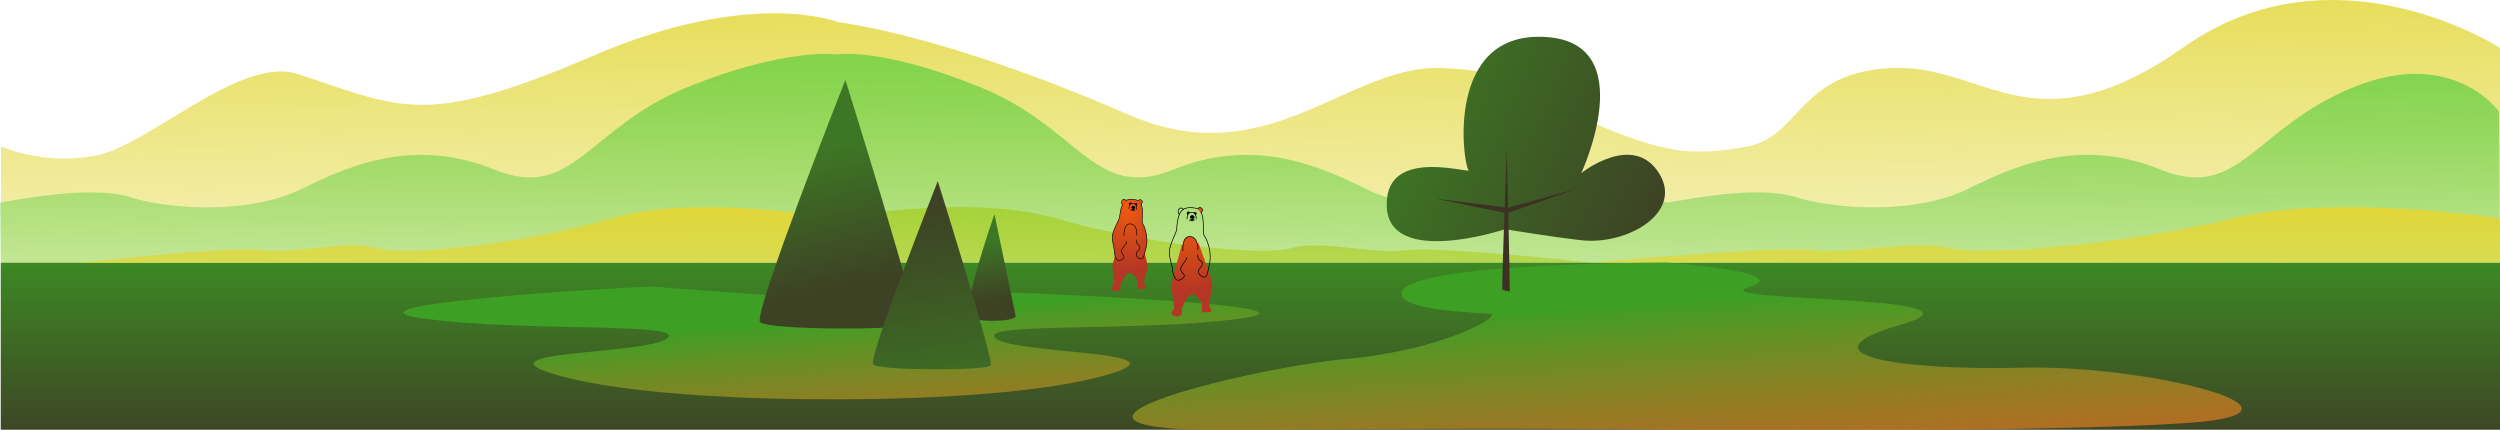 <?xml version="1.0" encoding="UTF-8" standalone="no"?>
<!-- Created with Inkscape (http://www.inkscape.org/) -->

<svg
   xmlns:dc="http://purl.org/dc/elements/1.1/"
   xmlns:cc="http://creativecommons.org/ns#"
   xmlns:rdf="http://www.w3.org/1999/02/22-rdf-syntax-ns#"
   xmlns:svg="http://www.w3.org/2000/svg"
   xmlns="http://www.w3.org/2000/svg"
   xmlns:xlink="http://www.w3.org/1999/xlink"
   xmlns:sodipodi="http://sodipodi.sourceforge.net/DTD/sodipodi-0.dtd"
   xmlns:inkscape="http://www.inkscape.org/namespaces/inkscape"
   width="630.651mm"
   height="108.541mm"
   viewBox="0 0 630.651 108.541"
   version="1.1"
   id="svg5403"
   inkscape:version="0.92.3 (2405546, 2018-03-11)"
   sodipodi:docname="desktopscene.svg">
  <defs
     id="defs5397">
    <linearGradient
       inkscape:collect="always"
       id="linearGradient1807">
      <stop
         style="stop-color:#ef5b0f;stop-opacity:1"
         offset="0"
         id="stop1803" />
      <stop
         style="stop-color:#b53624;stop-opacity:1"
         offset="1"
         id="stop1805" />
    </linearGradient>
    <linearGradient
       inkscape:collect="always"
       id="linearGradient1695">
      <stop
         style="stop-color:#3d9f24;stop-opacity:1"
         offset="0"
         id="stop1691" />
      <stop
         style="stop-color:#d17524;stop-opacity:0.8"
         offset="1"
         id="stop1693" />
    </linearGradient>
    <linearGradient
       id="linearGradient1679"
       inkscape:collect="always">
      <stop
         id="stop1675"
         offset="0"
         style="stop-color:#3d8b24;stop-opacity:1" />
      <stop
         id="stop1677"
         offset="1"
         style="stop-color:#3d3a24;stop-opacity:1" />
    </linearGradient>
    <linearGradient
       inkscape:collect="always"
       id="linearGradient1625">
      <stop
         style="stop-color:#3d7624;stop-opacity:1"
         offset="0"
         id="stop1621" />
      <stop
         style="stop-color:#3d4224;stop-opacity:1"
         offset="1"
         id="stop1623" />
    </linearGradient>
    <linearGradient
       inkscape:collect="always"
       id="linearGradient6010">
      <stop
         style="stop-color:#44ca35;stop-opacity:1;"
         offset="0"
         id="stop6006" />
      <stop
         style="stop-color:#44ca35;stop-opacity:0;"
         offset="1"
         id="stop6008" />
    </linearGradient>
    <linearGradient
       inkscape:collect="always"
       id="linearGradient5992">
      <stop
         style="stop-color:#e2d739;stop-opacity:1;"
         offset="0"
         id="stop5988" />
      <stop
         style="stop-color:#e2d739;stop-opacity:0;"
         offset="1"
         id="stop5990" />
    </linearGradient>
    <linearGradient
       inkscape:collect="always"
       xlink:href="#linearGradient5992"
       id="linearGradient6018"
       x1="101.562"
       y1="240.25"
       x2="101.562"
       y2="297.98"
       gradientUnits="userSpaceOnUse" />
    <linearGradient
       inkscape:collect="always"
       xlink:href="#linearGradient5992"
       id="linearGradient6168"
       gradientUnits="userSpaceOnUse"
       x1="107.442"
       y1="190.051"
       x2="106.676"
       y2="298.028"
       gradientTransform="matrix(-1,0,0,1,420.31,0)" />
    <linearGradient
       inkscape:collect="always"
       xlink:href="#linearGradient6010"
       id="linearGradient6176"
       gradientUnits="userSpaceOnUse"
       x1="100.493"
       y1="208.477"
       x2="101.169"
       y2="302.021"
       gradientTransform="matrix(-1,0,0,1,420.31,0)" />
    <linearGradient
       inkscape:collect="always"
       xlink:href="#linearGradient5992"
       id="linearGradient6180"
       gradientUnits="userSpaceOnUse"
       x1="101.562"
       y1="240.25"
       x2="101.562"
       y2="297.98"
       gradientTransform="scale(-1,1)" />
    <linearGradient
       inkscape:collect="always"
       xlink:href="#linearGradient5992"
       id="linearGradient6184"
       gradientUnits="userSpaceOnUse"
       x1="101.562"
       y1="240.25"
       x2="101.562"
       y2="297.98"
       gradientTransform="matrix(-1.203,0,0,1,420.31,0)" />
    <linearGradient
       inkscape:collect="always"
       xlink:href="#linearGradient1625"
       id="linearGradient1629"
       x1="-1.33"
       y1="226.504"
       x2="6.246"
       y2="259.766"
       gradientUnits="userSpaceOnUse" />
    <linearGradient
       inkscape:collect="always"
       xlink:href="#linearGradient1625"
       id="linearGradient1639"
       x1="39.241"
       y1="250.031"
       x2="41.338"
       y2="264.394"
       gradientUnits="userSpaceOnUse" />
    <linearGradient
       inkscape:collect="always"
       xlink:href="#linearGradient1625"
       id="linearGradient1649"
       x1="32.526"
       y1="293.926"
       x2="24.5"
       y2="241.387"
       gradientUnits="userSpaceOnUse" />
    <linearGradient
       inkscape:collect="always"
       xlink:href="#linearGradient1625"
       id="linearGradient1659"
       x1="141.744"
       y1="221.383"
       x2="205.523"
       y2="249.353"
       gradientUnits="userSpaceOnUse" />
    <linearGradient
       inkscape:collect="always"
       xlink:href="#linearGradient1679"
       id="linearGradient1673"
       gradientUnits="userSpaceOnUse"
       x1="102.81"
       y1="253.613"
       x2="102.81"
       y2="305.774" />
    <linearGradient
       inkscape:collect="always"
       xlink:href="#linearGradient1695"
       id="linearGradient1689"
       x1="172.111"
       y1="267.277"
       x2="174.586"
       y2="307.146"
       gradientUnits="userSpaceOnUse" />
    <linearGradient
       inkscape:collect="always"
       xlink:href="#linearGradient1695"
       id="linearGradient1703"
       x1="6.91"
       y1="268.539"
       x2="9.506"
       y2="301.68"
       gradientUnits="userSpaceOnUse" />
    <radialGradient
       inkscape:collect="always"
       xlink:href="#linearGradient1807"
       id="radialGradient1809"
       cx="301.158"
       cy="61.597"
       fx="301.158"
       fy="61.597"
       r="5.471"
       gradientTransform="matrix(0.427,3.444,-2.498,0.31,324.135,-1001.674)"
       gradientUnits="userSpaceOnUse" />
    <radialGradient
       inkscape:collect="always"
       xlink:href="#linearGradient1807"
       id="radialGradient1877"
       gradientUnits="userSpaceOnUse"
       gradientTransform="matrix(0.427,3.444,-2.498,0.31,324.135,-1001.674)"
       cx="301.158"
       cy="61.597"
       fx="301.158"
       fy="61.597"
       r="5.471" />
    <radialGradient
       inkscape:collect="always"
       xlink:href="#linearGradient1807"
       id="radialGradient1879"
       gradientUnits="userSpaceOnUse"
       gradientTransform="matrix(0.427,3.444,-2.498,0.31,324.135,-1001.674)"
       cx="301.158"
       cy="61.597"
       fx="301.158"
       fy="61.597"
       r="5.471" />
    <radialGradient
       inkscape:collect="always"
       xlink:href="#linearGradient1807"
       id="radialGradient1881"
       gradientUnits="userSpaceOnUse"
       gradientTransform="matrix(0.427,3.444,-2.498,0.31,324.135,-1001.674)"
       cx="301.158"
       cy="61.597"
       fx="301.158"
       fy="61.597"
       r="5.471" />
    <radialGradient
       inkscape:collect="always"
       xlink:href="#linearGradient1807"
       id="radialGradient1883"
       gradientUnits="userSpaceOnUse"
       gradientTransform="matrix(0.427,3.444,-2.498,0.31,324.135,-1001.674)"
       cx="301.158"
       cy="61.597"
       fx="301.158"
       fy="61.597"
       r="5.471" />
    <radialGradient
       inkscape:collect="always"
       xlink:href="#linearGradient1807"
       id="radialGradient1885"
       gradientUnits="userSpaceOnUse"
       gradientTransform="matrix(0.427,3.444,-2.498,0.31,324.135,-1001.674)"
       cx="301.158"
       cy="61.597"
       fx="301.158"
       fy="61.597"
       r="5.471" />
    <radialGradient
       inkscape:collect="always"
       xlink:href="#linearGradient1807"
       id="radialGradient1887"
       gradientUnits="userSpaceOnUse"
       gradientTransform="matrix(0.427,3.444,-2.498,0.31,324.135,-1001.674)"
       cx="301.158"
       cy="61.597"
       fx="301.158"
       fy="61.597"
       r="5.471" />
    <radialGradient
       inkscape:collect="always"
       xlink:href="#linearGradient1807"
       id="radialGradient1889"
       gradientUnits="userSpaceOnUse"
       gradientTransform="matrix(0.427,3.444,-2.498,0.31,324.135,-1001.674)"
       cx="301.158"
       cy="61.597"
       fx="301.158"
       fy="61.597"
       r="5.471" />
  </defs>
  <sodipodi:namedview
     id="base"
     pagecolor="#ffffff"
     bordercolor="#666666"
     borderopacity="1.0"
     inkscape:pageopacity="0.0"
     inkscape:pageshadow="2"
     inkscape:zoom="0.35"
     inkscape:cx="1107.6126"
     inkscape:cy="198.38783"
     inkscape:document-units="mm"
     inkscape:current-layer="svg5403"
     showgrid="false"
     inkscape:window-width="1600"
     inkscape:window-height="845"
     inkscape:window-x="0"
     inkscape:window-y="27"
     inkscape:window-maximized="1"
     inkscape:object-nodes="false"
     fit-margin-top="0"
     fit-margin-left="0"
     fit-margin-right="0"
     fit-margin-bottom="0" />
  <g
     inkscape:label="grass"
     inkscape:groupmode="layer"
     id="layer1"
     transform="translate(210.341,-188.973)"
     sodipodi:insensitive="true" />
  <g
     inkscape:groupmode="layer"
     id="layer5"
     inkscape:label="Layer 4"
     transform="translate(210.341,-188.973)"
     sodipodi:insensitive="true" />
  <g
     inkscape:groupmode="layer"
     id="layer4"
     inkscape:label="Layer 3"
     transform="translate(210.341,-188.973)"
     sodipodi:insensitive="true" />
  <g
     inkscape:groupmode="layer"
     id="layer3"
     inkscape:label="Layer 2"
     transform="translate(210.341,-188.973)"
     sodipodi:insensitive="true">
    <path
       style="opacity:1;fill:url(#linearGradient6018);fill-opacity:1;fill-rule:evenodd;stroke:none;stroke-width:1.323;stroke-linecap:round;stroke-linejoin:round;stroke-miterlimit:4;stroke-dasharray:none;stroke-dashoffset:0;stroke-opacity:1"
       d="m 0,244.081 c 0,0 34.211,-6.414 56.127,0 21.916,6.414 51.85,9.622 59.334,7.484 7.484,-2.138 20.312,1.604 28.865,0.535 8.553,-1.069 46.605,3.107 46.605,3.107 L -1.8249636e-8,255.206 Z"
       id="path5971"
       inkscape:connector-curvature="0"
       sodipodi:nodetypes="csssccc" />
    <path
       id="rect6158"
       style="opacity:1;fill:url(#linearGradient1673);fill-opacity:1;fill-rule:evenodd;stroke:none;stroke-width:1.123;stroke-linecap:round;stroke-linejoin:round;stroke-miterlimit:4;stroke-dasharray:none;stroke-dashoffset:0;stroke-opacity:1"
       d="M -210.155,255.206 H 0 v 42.172 h -210.155 z m 210.155,0 H 210.155 v 42.172 H -1.824964e-8 Z M 210.155,255.206 h 210.155 v 42.172 H 210.155 Z"
       inkscape:connector-curvature="0" />
    <path
       id="path6156"
       style="opacity:1;fill:url(#linearGradient1703);fill-opacity:1;fill-rule:evenodd;stroke:none;stroke-width:1.319;stroke-linecap:round;stroke-linejoin:round;stroke-miterlimit:4;stroke-dasharray:none;stroke-dashoffset:0;stroke-opacity:1"
       d="m -45.829,261.281 c -9.578,0.189 -83.385,4.725 -57.092,8.126 26.292,3.402 65.731,0.756 60.848,4.914 -4.883,4.158 -50.331,3.024 -27.044,9.449 23.288,6.426 68.89,5.914 68.89,5.914 l 0.138,-25.055 z m 91.186,1.512 c 1.512,0 83.155,3.213 56.696,6.615 -26.458,3.402 -66.146,0.756 -61.232,4.914 4.914,4.158 50.649,3.024 27.214,9.449 -23.435,6.426 -68.262,5.914 -68.262,5.914 l 0.138,-25.055 z"
       inkscape:connector-curvature="0" />
    <path
       id="path6166"
       style="opacity:0.823;fill:url(#linearGradient6168);fill-opacity:1;fill-rule:evenodd;stroke:none;stroke-width:1.323;stroke-linecap:round;stroke-linejoin:round;stroke-miterlimit:4;stroke-dasharray:none;stroke-dashoffset:0;stroke-opacity:1"
       d="m 420.31,201.05 c 0,0 -41.694,-26.994 -79.646,-0.267 -37.952,26.727 -50.247,4.276 -73.766,5.345 -23.52,1.069 -22.985,17.105 -36.349,19.778 -13.363,2.673 -20.355,0.406 -20.355,0.406 l -0.038,28.894 H 420.31 Z M 1.056,194.568 c 0,0 -21.583,-8.794 -61.803,8.483 -42.65,18.321 -48.36,13.11 -74.522,4.589 -14.397,-4.689 -37.348,17.861 -50.712,20.534 -13.363,2.673 -24.092,-2.268 -24.092,-2.268 l -0.081,29.3 H 1.0497217e-8 Z m 0,0 c 0,0 26.378,2.865 73.245,23.321 35.26,15.389 55.592,-12.829 79.112,-11.76 23.52,1.069 26.059,8.419 38.353,13.898 12.448,5.547 18.442,6.264 18.442,6.264 l -0.053,28.915 H -1.8249636e-8 Z"
       inkscape:connector-curvature="0" />
    <path
       id="path6174"
       style="opacity:0.608;fill:url(#linearGradient6176);fill-opacity:1;fill-rule:evenodd;stroke:none;stroke-width:1.323;stroke-linecap:round;stroke-linejoin:round;stroke-miterlimit:4;stroke-dasharray:none;stroke-dashoffset:0;stroke-opacity:1"
       d="m 420.042,217.086 c 0,0 -11.493,-16.303 -36.616,-6.147 -25.123,10.156 -28.865,28.865 -48.643,20.847 -19.778,-8.018 -35.814,-1.604 -48.643,4.811 -12.829,6.414 -33.141,5.345 -43.298,2.138 -10.156,-3.207 -28.76,0.802 -32.501,1.336 0.038,4.976 -0.186,15.134 -0.186,15.134 H 420.31 Z M 0.905,202.714 c 0,0 -12.665,-1.931 -37.789,8.226 -25.123,10.156 -28.865,28.865 -48.643,20.847 -19.778,-8.018 -35.814,-1.604 -48.643,4.811 -12.829,6.414 -33.141,5.345 -43.298,2.138 -10.156,-3.207 -29.132,0.802 -32.874,1.336 0.038,4.976 0.186,15.134 0.186,15.134 H 1.9999987e-8 Z m 0,0 c 0,0 10.854,-1.931 35.978,8.226 25.123,10.156 28.865,28.865 48.643,20.847 19.778,-8.018 35.814,-1.604 48.643,4.811 12.829,6.414 33.141,5.345 43.298,2.138 10.156,-3.207 32.215,1.357 32.874,1.336 0.033,4.917 -0.186,15.134 -0.186,15.134 H -1.8249693e-8 Z"
       inkscape:connector-curvature="0" />
    <path
       inkscape:connector-curvature="0"
       id="path6178"
       d="m 1.9999959e-8,244.081 c 0,0 -34.211,-6.414 -56.127,0 -21.916,6.414 -51.85,9.622 -59.334,7.484 -7.484,-2.138 -20.312,1.604 -28.865,0.535 -8.553,-1.069 -46.505,3.207 -46.505,3.207 L 1.9999959e-8,255.206 Z"
       style="opacity:1;fill:url(#linearGradient6180);fill-opacity:1;fill-rule:evenodd;stroke:none;stroke-width:1.323;stroke-linecap:round;stroke-linejoin:round;stroke-miterlimit:4;stroke-dasharray:none;stroke-dashoffset:0;stroke-opacity:1" />
    <path
       inkscape:connector-curvature="0"
       id="path6182"
       d="m 420.31,244.081 c 0,0 -41.139,-6.414 -67.494,0 -26.355,6.414 -62.351,9.622 -71.351,7.484 -8.999,-2.138 -24.426,1.604 -34.711,0.535 -10.285,-1.069 -55.823,3.107 -55.823,3.107 l 229.379,1e-4 z"
       style="opacity:1;fill:url(#linearGradient6184);fill-opacity:1;fill-rule:evenodd;stroke:none;stroke-width:1.451;stroke-linecap:round;stroke-linejoin:round;stroke-miterlimit:4;stroke-dasharray:none;stroke-dashoffset:0;stroke-opacity:1"
       sodipodi:nodetypes="csssccc" />
    <path
       id="path13215"
       style="opacity:1;fill:url(#linearGradient1689);fill-opacity:1;fill-rule:evenodd;stroke:none;stroke-width:1.319;stroke-linecap:round;stroke-linejoin:round;stroke-miterlimit:4;stroke-dasharray:none;stroke-dashoffset:0;stroke-opacity:1"
       d="m 210.155,255.206 c 0,0 33.076,2.455 20.602,6.215 -12.473,3.76 64.634,1.88 38.554,9.399 -26.08,7.519 -1.512,11.655 30.616,10.903 32.128,-0.752 78.241,11.279 41.955,13.911 -36.286,2.632 -131.727,1.744 -131.727,1.744 m 1e-5,-42.173 c 0,0 -63.409,-0.034 -66.816,7.19 -2.068,5.073 19.74,5.396 22.389,5.777 2.649,0.38 -11.414,9.052 -36.392,11.334 -24.978,2.281 -91.586,18.743 -25.735,17.982 65.851,-0.76 106.553,-0.11 106.553,-0.11 z"
       inkscape:connector-curvature="0" />
  </g>
  <g
     inkscape:groupmode="layer"
     id="layer6"
     inkscape:label="trees"
     transform="translate(210.341,-188.973)"
     sodipodi:insensitive="true">
    <path
       style="opacity:1;fill:url(#linearGradient1659);fill-opacity:1;fill-rule:evenodd;stroke:none;stroke-width:1.323;stroke-linecap:round;stroke-linejoin:round;stroke-miterlimit:4;stroke-dasharray:none;stroke-dashoffset:0;stroke-opacity:1"
       d="m 169.319,246.793 c 0,0 -31.864,10.598 -29.742,-7.915 1.452,-12.664 21.848,-5.729 20.512,-7.065 -1.336,-1.336 -6.133,-35.447 19.884,-33.485 23.657,1.785 8.59,34.3 8.59,34.3 0,0 13.138,-10.486 19.667,0.149 6.063,9.876 -8.107,18.106 -19.713,16.792 -7.628,-0.864 -19.198,-2.775 -19.198,-2.775 z"
       id="path6032"
       inkscape:connector-curvature="0"
       sodipodi:nodetypes="cssscssc" />
    <path
       style="opacity:1;fill:#3d3124;fill-opacity:1;fill-rule:evenodd;stroke:none;stroke-width:1.323;stroke-linecap:round;stroke-linejoin:round;stroke-miterlimit:4;stroke-dasharray:none;stroke-dashoffset:0;stroke-opacity:1"
       d="m 168.625,262.06 c -0.189,-0.567 1.134,-35.341 1.134,-35.341 0,0 0.85,35.53 0.756,35.719 -0.095,0.189 -1.89,-0.378 -1.89,-0.378 z"
       id="path6038"
       inkscape:connector-curvature="0" />
    <path
       style="opacity:1;fill:#3d3124;fill-opacity:1;fill-rule:evenodd;stroke:none;stroke-width:1.323;stroke-linecap:round;stroke-linejoin:round;stroke-miterlimit:4;stroke-dasharray:none;stroke-dashoffset:0;stroke-opacity:1"
       d="m 170.043,241.366 c 0.472,-0.095 17.481,-4.819 17.481,-4.819 l -17.67,6.237 -17.954,-3.685 z"
       id="path6040"
       inkscape:connector-curvature="0" />
    <path
       style="opacity:1;fill:url(#linearGradient1639);fill-opacity:1;fill-rule:evenodd;stroke:none;stroke-width:1.323;stroke-linecap:round;stroke-linejoin:round;stroke-miterlimit:4;stroke-dasharray:none;stroke-dashoffset:0;stroke-opacity:1"
       d="m 40.523,243 c 0,0 -8.553,24.322 -6.147,25.925 2.405,1.604 11.76,1.069 11.493,-0.267 -0.267,-1.336 -5.345,-25.658 -5.345,-25.658 z"
       id="path6026"
       inkscape:connector-curvature="0" />
    <path
       inkscape:connector-curvature="0"
       id="path6186"
       d="m 2.914,209.134 c 0,0 -23.3,58.956 -21.535,61.075 1.765,2.118 38.128,2.118 39.187,0.353 1.059,-1.765 -17.652,-61.428 -17.652,-61.428 z"
       style="opacity:1;fill:url(#linearGradient1629);fill-opacity:1;fill-rule:evenodd;stroke:none;stroke-width:1.747;stroke-linecap:round;stroke-linejoin:round;stroke-miterlimit:4;stroke-dasharray:none;stroke-dashoffset:0;stroke-opacity:1" />
    <path
       style="opacity:1;fill:url(#linearGradient1649);fill-opacity:1;fill-rule:evenodd;stroke:none;stroke-width:1.323;stroke-linecap:round;stroke-linejoin:round;stroke-miterlimit:4;stroke-dasharray:none;stroke-dashoffset:0;stroke-opacity:1"
       d="m 26.223,234.658 c 0,0 -17.64,44.634 -16.303,46.238 1.336,1.604 28.865,1.604 29.667,0.267 0.802,-1.336 -13.364,-46.505 -13.364,-46.505 z"
       id="path6024"
       inkscape:connector-curvature="0" />
  </g>
  <g
     inkscape:groupmode="layer"
     id="layer8"
     inkscape:label="bears" />
  <g
     id="g1837">
    <g
       style="fill:url(#radialGradient1809);fill-opacity:1"
       id="g1801">
      <path
         style="fill:url(#radialGradient1809);fill-opacity:1;stroke:none;stroke-width:0.197;stroke-linecap:round;stroke-linejoin:round;stroke-miterlimit:4;stroke-dasharray:none;stroke-opacity:1"
         d="m 296.046,69.294 c 0,0 -0.708,2.84 -0.547,3.668 0.142,0.731 0.289,1.303 0.351,1.644 0.161,0.882 0.087,1.531 0.306,2.571 0.219,1.04 -0.719,1.394 -0.63,1.779 0.137,0.589 0.63,1.013 1.834,0.794 1.204,-0.219 0.712,-1.204 0.712,-1.642 0,-0.438 1.423,-3.503 2.19,-3.832 0.766,-0.328 1.236,0.129 1.752,0.712 0.848,0.958 1.204,0.702 1.204,2.135 0,1.369 -0.547,1.67 0.712,1.67 1.15,0 2.134,-0.091 1.396,-1.04 -0.766,-0.985 0.246,-3.804 0.465,-4.954 0.219,-1.15 -0.592,-3.588 -0.976,-4.464 l -2.439,-6.972 -4.238,0.387 z"
         id="path4337-9"
         inkscape:connector-curvature="0"
         sodipodi:nodetypes="cssssssssssssc" />
      <path
         style="fill:url(#radialGradient1809);fill-opacity:1;stroke:#000006;stroke-width:0.18;stroke-linecap:round;stroke-linejoin:round;stroke-miterlimit:4;stroke-dasharray:none;stroke-opacity:1"
         d="m 299.311,64.965 c 0,0 0.05,0.498 -0.299,0.846 -0.348,0.348 -1.194,1.792 -1.244,1.991 -0.05,0.199 0.547,1.095 0.946,1.543 0.398,0.448 -1.045,1.642 -1.792,1.294 -0.746,-0.348 -1.244,-2.438 -1.194,-2.936 0.05,-0.498 -0.846,-2.687 -0.746,-4.329 0.1,-1.642 1.792,-4.927 1.841,-5.325 0.05,-0.398 0.05,-3.931 1.443,-5.076 1.393,-1.145 3.971,-0.289 3.981,-0.299 0.024,0.019 1.244,0.597 1.294,3.732 0.05,3.135 -0.05,2.488 0.547,3.533 0.597,1.045 1.592,3.931 1.045,6.519 -0.547,2.588 -0.647,3.782 -1.692,3.384 -1.045,-0.398 -1.443,-1.443 -0.846,-2.04 0.597,-0.597 0.846,-1.294 0.697,-1.543 -0.149,-0.249 -0.995,-0.846 -1.045,-1.095 -0.05,-0.249 -0.149,-0.846 -0.149,-0.846"
         id="path4339-2"
         inkscape:connector-curvature="0"
         sodipodi:nodetypes="ccsccsscccsccccccc" />
      <path
         style="fill:url(#radialGradient1809);fill-opacity:1;stroke:#000006;stroke-width:0.176;stroke-linecap:butt;stroke-linejoin:round;stroke-miterlimit:4;stroke-dasharray:none;stroke-opacity:1"
         d="m 302.142,52.739 c 0,0 0.317,-0.7 0.951,-0.212 0.634,0.488 -0.144,1.165 -0.144,1.165"
         id="path4341-8"
         inkscape:connector-curvature="0"
         sodipodi:nodetypes="csc" />
      <path
         style="fill:url(#radialGradient1809);fill-opacity:1;stroke:#000006;stroke-width:0.176;stroke-linecap:butt;stroke-linejoin:round;stroke-miterlimit:4;stroke-dasharray:none;stroke-opacity:1"
         d="m 298.523,52.895 c 0,0 -0.432,-0.731 -0.969,-0.292 -0.537,0.439 -0.406,1.317 0.034,1.512"
         id="path4343-3"
         inkscape:connector-curvature="0"
         sodipodi:nodetypes="ccc" />
      <path
         style="fill:url(#radialGradient1809);fill-opacity:1;stroke:#000006;stroke-width:0.176;stroke-linecap:round;stroke-linejoin:round;stroke-miterlimit:4;stroke-dasharray:none;stroke-opacity:1"
         d="m 298.409,63.295 c -0.017,-0.103 -0.31,-3.605 1.656,-3.622 1.966,-0.017 2.156,2.432 2.122,3.277"
         id="path4345-0"
         inkscape:connector-curvature="0" />
      <path
         style="fill:url(#radialGradient1809);fill-opacity:1;stroke:#000006;stroke-width:0.176;stroke-linecap:round;stroke-linejoin:round;stroke-miterlimit:4;stroke-dasharray:none;stroke-opacity:1"
         d="m 299.462,55.239 c 0,0 -0.172,-1.587 1.069,-1.656 1.242,-0.069 1.225,1.311 1.225,1.69"
         id="path4351-8"
         inkscape:connector-curvature="0" />
    </g>
    <path
       inkscape:connector-curvature="0"
       id="path4347-1"
       d="m 300.117,53.652 c 0,0 -0.224,-0.362 -0.517,-0.155 -0.293,0.207 0.01,0.698 0.01,0.698"
       style="fill:#000000;fill-opacity:1;stroke:#00000b;stroke-width:0.176;stroke-linecap:round;stroke-linejoin:round;stroke-miterlimit:4;stroke-dasharray:none;stroke-opacity:1"
       sodipodi:nodetypes="ccc" />
    <path
       inkscape:connector-curvature="0"
       id="path4349-7"
       d="m 301.187,53.739 c 0,0 0.276,-0.276 0.483,-0.103 0.207,0.172 0.035,0.483 -0.086,0.569"
       style="fill:#000000;fill-opacity:1;stroke:#00000b;stroke-width:0.176;stroke-linecap:round;stroke-linejoin:round;stroke-miterlimit:4;stroke-dasharray:none;stroke-opacity:1" />
    <path
       sodipodi:nodetypes="ccccccc"
       inkscape:connector-curvature="0"
       id="path4353-9"
       d="m 300.773,55.36 -0.224,-0.379 -0.276,-0.052 c 0,0 -0.052,-0.535 0.448,-0.552 0.5,-0.017 0.5,0.397 0.5,0.535 7.1e-4,0.152 0.014,0.127 -0.241,0.121 z"
       style="fill:#000000;fill-opacity:1;stroke:#00000b;stroke-width:0.176;stroke-linecap:round;stroke-linejoin:round;stroke-miterlimit:4;stroke-dasharray:none;stroke-opacity:1" />
    <path
       sodipodi:nodetypes="ccccccc"
       inkscape:connector-curvature="0"
       id="path4355-1"
       d="m 300.065,55.55 c 0,0 0.362,-0.207 0.707,-0.19 0.345,0.017 0.535,0.19 0.535,0.19 0,0 -0.552,-0.103 -0.586,0.138 l -0.017,0.103 c 0,0 0.086,-0.328 -0.638,-0.241 z"
       style="fill:#000000;fill-opacity:1;stroke:#00000b;stroke-width:0.176;stroke-linecap:round;stroke-linejoin:round;stroke-miterlimit:4;stroke-dasharray:none;stroke-opacity:1" />
    <path
       inkscape:connector-curvature="0"
       id="path13237"
       d="m 296.046,69.294 0.476,-0.986"
       style="opacity:1;fill:#ed6524;fill-opacity:1;fill-rule:evenodd;stroke:none;stroke-width:0;stroke-linecap:butt;stroke-linejoin:round;stroke-miterlimit:4;stroke-dasharray:none;stroke-dashoffset:0;stroke-opacity:1" />
  </g>
  <g
     id="g1875"
     transform="matrix(0.85,0.043,-0.043,0.85,32.608,-7.151)">
    <g
       id="g1863"
       style="fill:url(#radialGradient1889);fill-opacity:1">
      <path
         sodipodi:nodetypes="cssssssssssssc"
         inkscape:connector-curvature="0"
         id="path1851"
         d="m 296.046,69.294 c 0,0 -0.708,2.84 -0.547,3.668 0.142,0.731 0.289,1.303 0.351,1.644 0.161,0.882 0.087,1.531 0.306,2.571 0.219,1.04 -0.719,1.394 -0.63,1.779 0.137,0.589 0.63,1.013 1.834,0.794 1.204,-0.219 0.712,-1.204 0.712,-1.642 0,-0.438 1.423,-3.503 2.19,-3.832 0.766,-0.328 1.236,0.129 1.752,0.712 0.848,0.958 1.204,0.702 1.204,2.135 0,1.369 -0.547,1.67 0.712,1.67 1.15,0 2.134,-0.091 1.396,-1.04 -0.766,-0.985 0.246,-3.804 0.465,-4.954 0.219,-1.15 -0.592,-3.588 -0.976,-4.464 l -2.439,-6.972 -4.238,0.387 z"
         style="fill:url(#radialGradient1877);fill-opacity:1;stroke:none;stroke-width:0.197;stroke-linecap:round;stroke-linejoin:round;stroke-miterlimit:4;stroke-dasharray:none;stroke-opacity:1" />
      <path
         sodipodi:nodetypes="ccsccsscccsccccccc"
         inkscape:connector-curvature="0"
         id="path1853"
         d="m 299.311,64.965 c 0,0 0.05,0.498 -0.299,0.846 -0.348,0.348 -1.194,1.792 -1.244,1.991 -0.05,0.199 0.547,1.095 0.946,1.543 0.398,0.448 -1.045,1.642 -1.792,1.294 -0.746,-0.348 -1.244,-2.438 -1.194,-2.936 0.05,-0.498 -0.846,-2.687 -0.746,-4.329 0.1,-1.642 1.792,-4.927 1.841,-5.325 0.05,-0.398 0.05,-3.931 1.443,-5.076 1.393,-1.145 3.971,-0.289 3.981,-0.299 0.024,0.019 1.244,0.597 1.294,3.732 0.05,3.135 -0.05,2.488 0.547,3.533 0.597,1.045 1.592,3.931 1.045,6.519 -0.547,2.588 -0.647,3.782 -1.692,3.384 -1.045,-0.398 -1.443,-1.443 -0.846,-2.04 0.597,-0.597 0.846,-1.294 0.697,-1.543 -0.149,-0.249 -0.995,-0.846 -1.045,-1.095 -0.05,-0.249 -0.149,-0.846 -0.149,-0.846"
         style="fill:url(#radialGradient1879);fill-opacity:1;stroke:#000006;stroke-width:0.18;stroke-linecap:round;stroke-linejoin:round;stroke-miterlimit:4;stroke-dasharray:none;stroke-opacity:1" />
      <path
         sodipodi:nodetypes="csc"
         inkscape:connector-curvature="0"
         id="path1855"
         d="m 302.142,52.739 c 0,0 0.317,-0.7 0.951,-0.212 0.634,0.488 -0.144,1.165 -0.144,1.165"
         style="fill:url(#radialGradient1881);fill-opacity:1;stroke:#000006;stroke-width:0.176;stroke-linecap:butt;stroke-linejoin:round;stroke-miterlimit:4;stroke-dasharray:none;stroke-opacity:1" />
      <path
         sodipodi:nodetypes="ccc"
         inkscape:connector-curvature="0"
         id="path1857"
         d="m 298.523,52.895 c 0,0 -0.432,-0.731 -0.969,-0.292 -0.537,0.439 -0.406,1.317 0.034,1.512"
         style="fill:url(#radialGradient1883);fill-opacity:1;stroke:#000006;stroke-width:0.176;stroke-linecap:butt;stroke-linejoin:round;stroke-miterlimit:4;stroke-dasharray:none;stroke-opacity:1" />
      <path
         inkscape:connector-curvature="0"
         id="path1859"
         d="m 298.409,63.295 c -0.017,-0.103 -0.31,-3.605 1.656,-3.622 1.966,-0.017 2.156,2.432 2.122,3.277"
         style="fill:url(#radialGradient1885);fill-opacity:1;stroke:#000006;stroke-width:0.176;stroke-linecap:round;stroke-linejoin:round;stroke-miterlimit:4;stroke-dasharray:none;stroke-opacity:1" />
      <path
         inkscape:connector-curvature="0"
         id="path1861"
         d="m 299.462,55.239 c 0,0 -0.172,-1.587 1.069,-1.656 1.242,-0.069 1.225,1.311 1.225,1.69"
         style="fill:url(#radialGradient1887);fill-opacity:1;stroke:#000006;stroke-width:0.176;stroke-linecap:round;stroke-linejoin:round;stroke-miterlimit:4;stroke-dasharray:none;stroke-opacity:1" />
    </g>
    <path
       sodipodi:nodetypes="ccc"
       style="fill:#000000;fill-opacity:1;stroke:#00000b;stroke-width:0.176;stroke-linecap:round;stroke-linejoin:round;stroke-miterlimit:4;stroke-dasharray:none;stroke-opacity:1"
       d="m 300.117,53.652 c 0,0 -0.224,-0.362 -0.517,-0.155 -0.293,0.207 0.01,0.698 0.01,0.698"
       id="path1865"
       inkscape:connector-curvature="0" />
    <path
       style="fill:#000000;fill-opacity:1;stroke:#00000b;stroke-width:0.176;stroke-linecap:round;stroke-linejoin:round;stroke-miterlimit:4;stroke-dasharray:none;stroke-opacity:1"
       d="m 301.187,53.739 c 0,0 0.276,-0.276 0.483,-0.103 0.207,0.172 0.035,0.483 -0.086,0.569"
       id="path1867"
       inkscape:connector-curvature="0" />
    <path
       style="fill:#000000;fill-opacity:1;stroke:#00000b;stroke-width:0.176;stroke-linecap:round;stroke-linejoin:round;stroke-miterlimit:4;stroke-dasharray:none;stroke-opacity:1"
       d="m 300.773,55.36 -0.224,-0.379 -0.276,-0.052 c 0,0 -0.052,-0.535 0.448,-0.552 0.5,-0.017 0.5,0.397 0.5,0.535 7.1e-4,0.152 0.014,0.127 -0.241,0.121 z"
       id="path1869"
       inkscape:connector-curvature="0"
       sodipodi:nodetypes="ccccccc" />
    <path
       style="fill:#000000;fill-opacity:1;stroke:#00000b;stroke-width:0.176;stroke-linecap:round;stroke-linejoin:round;stroke-miterlimit:4;stroke-dasharray:none;stroke-opacity:1"
       d="m 300.065,55.55 c 0,0 0.362,-0.207 0.707,-0.19 0.345,0.017 0.535,0.19 0.535,0.19 0,0 -0.552,-0.103 -0.586,0.138 l -0.017,0.103 c 0,0 0.086,-0.328 -0.638,-0.241 z"
       id="path1871"
       inkscape:connector-curvature="0"
       sodipodi:nodetypes="ccccccc" />
    <path
       style="opacity:1;fill:#ed6524;fill-opacity:1;fill-rule:evenodd;stroke:none;stroke-width:0;stroke-linecap:butt;stroke-linejoin:round;stroke-miterlimit:4;stroke-dasharray:none;stroke-dashoffset:0;stroke-opacity:1"
       d="m 296.046,69.294 0.476,-0.986"
       id="path1873"
       inkscape:connector-curvature="0" />
  </g>
</svg>

